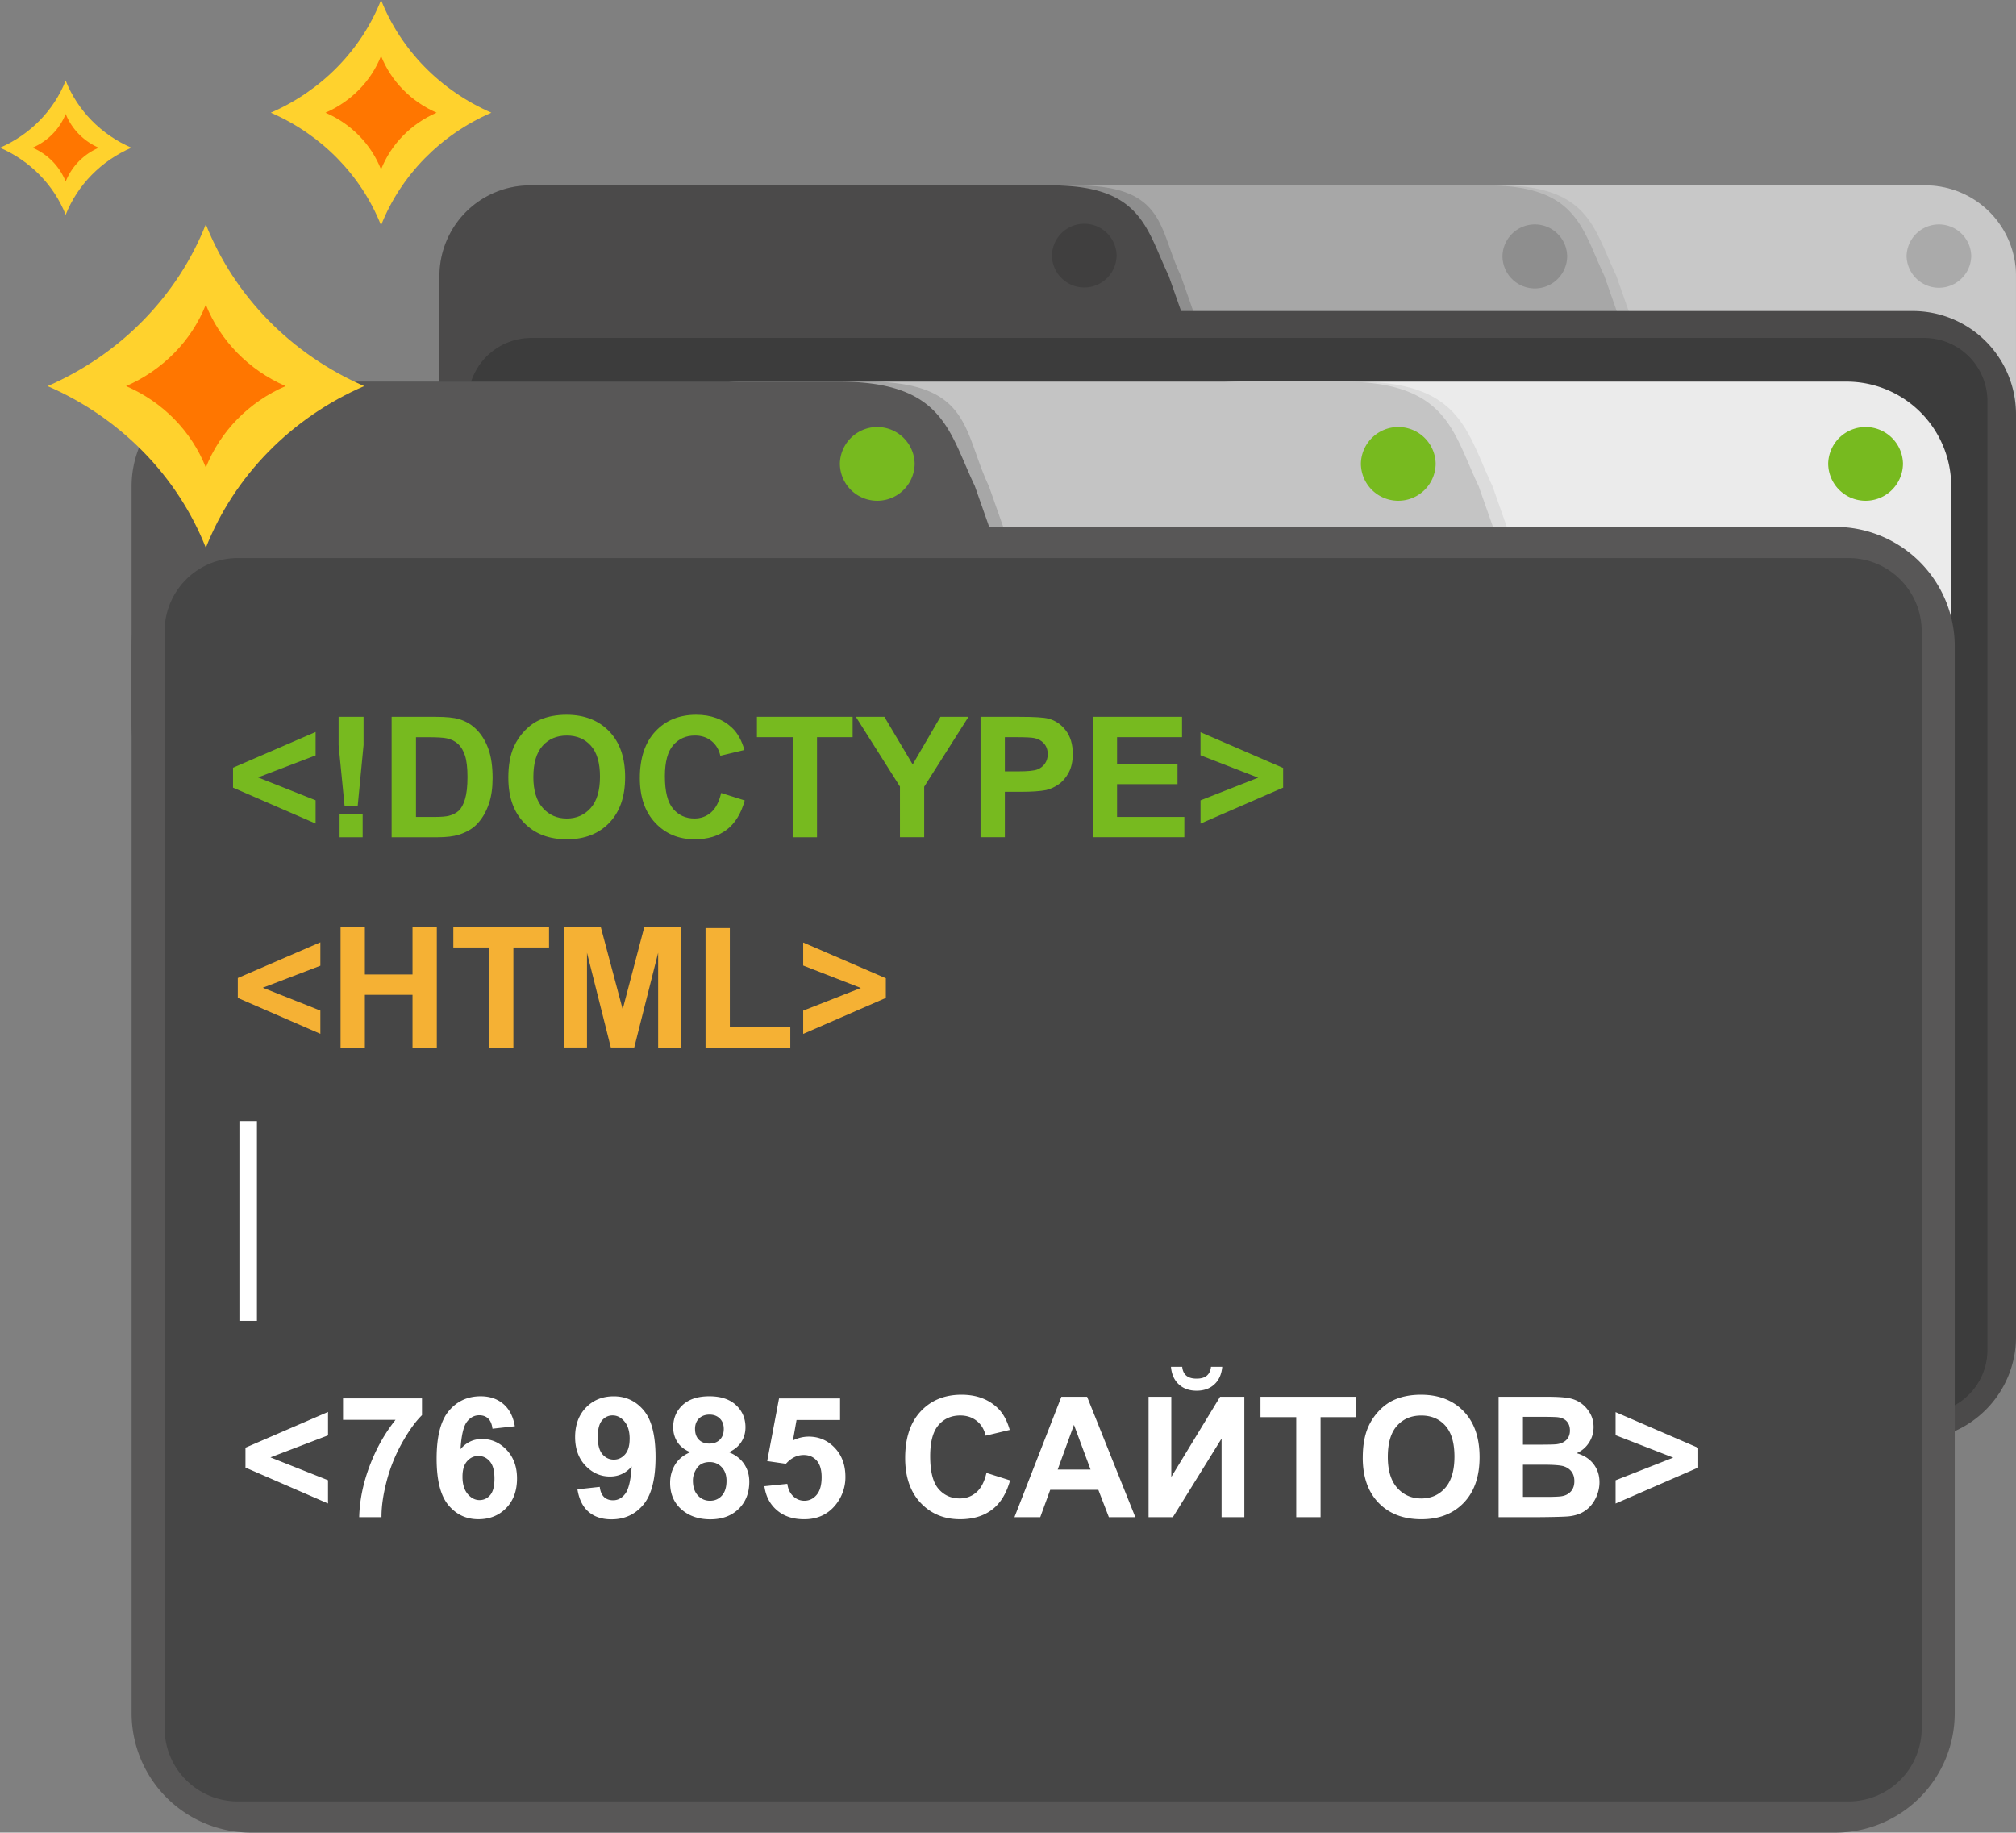 <svg xmlns="http://www.w3.org/2000/svg" width="143.807" height="130.721" viewBox="0 0 143.807 130.721"><rect x="0" y="0" width="143.807" height="130.721" fill="#808080" stroke="none"/><path fill="#EBEBEB" d="M91.783 19.683c1.616-3.392 1.933-6.46 8.4-6.46h37.16a6.462 6.462 0 0 1 6.463 6.46v14.7a6.463 6.463 0 0 1-6.462 6.463h-37.16c-3.57 0-13.57-2.894-13.57-6.462l5.17-14.7z"/><path opacity=".1" fill="#585757" d="M115.3 19.683c-1.616-3.392-1.933-6.46-8.4-6.46H69.74a6.462 6.462 0 0 0-6.463 6.46v14.7a6.462 6.462 0 0 0 6.462 6.463h37.16c3.57 0 13.57-2.894 13.57-6.462l-5.17-14.7z"/><path fill="#C4C4C4" d="M114.445 19.683c-1.615-3.392-1.932-6.46-8.4-6.46h-37.16a6.46 6.46 0 0 0-6.462 6.46v14.7a6.462 6.462 0 0 0 6.46 6.463h37.162c3.57 0 13.57-2.894 13.57-6.462l-5.17-14.7z"/><path opacity=".15" d="M84.236 19.683c-1.616-3.392-1.068-6.46-7.536-6.46H39.54a6.462 6.462 0 0 0-6.462 6.46v14.7a6.462 6.462 0 0 0 6.462 6.463H76.7c3.57 0 12.705-2.894 12.705-6.462l-5.17-14.7z"/><path fill="#585757" d="M143.807 95.356c0 4.068-3.3 7.365-7.367 7.365H38.715a7.366 7.366 0 0 1-7.367-7.364V29.55a7.366 7.366 0 0 1 7.367-7.365h97.725a7.367 7.367 0 0 1 7.367 7.365v65.806z"/><path fill="#585757" d="M83.37 19.683c-1.614-3.392-1.93-6.46-8.4-6.46H37.81a6.462 6.462 0 0 0-6.462 6.46v14.7a6.463 6.463 0 0 0 6.462 6.463h37.16c3.57 0 13.57-2.894 13.57-6.462l-5.17-14.7z"/><path fill="#464646" d="M33.385 96.286a4.515 4.515 0 0 0 4.517 4.514h99.352a4.515 4.515 0 0 0 4.516-4.514V28.62a4.516 4.516 0 0 0-4.516-4.514H37.902a4.516 4.516 0 0 0-4.517 4.515v67.666z"/><path opacity=".15" d="M79.65 18.266a2.307 2.307 0 0 1-4.612 0 2.306 2.306 0 0 1 4.612 0zM111.79 18.266a2.307 2.307 0 0 1-2.306 2.307 2.308 2.308 0 0 1-2.307-2.307 2.307 2.307 0 0 1 4.613 0zM140.615 18.266a2.307 2.307 0 0 1-4.613 0 2.307 2.307 0 0 1 4.613 0z"/><path opacity=".15" d="M137.345 13.222H37.81a6.462 6.462 0 0 0-6.462 6.46v75.674a7.366 7.366 0 0 0 7.367 7.365h97.725a7.366 7.366 0 0 0 7.367-7.364V19.683c0-3.57-2.894-6.46-6.462-6.46z"/><path fill="#EBEBEB" d="M79.025 34.692c1.87-3.922 2.234-7.472 9.715-7.472h42.973a7.473 7.473 0 0 1 7.473 7.472v17a7.474 7.474 0 0 1-7.473 7.474H88.74c-4.127 0-15.693-3.347-15.693-7.473l5.978-17z"/><path opacity=".1" fill="#585757" d="M106.47 34.692c-1.87-3.922-2.234-7.472-9.715-7.472H53.782a7.473 7.473 0 0 0-7.473 7.472v17a7.474 7.474 0 0 0 7.472 7.474h42.973c4.127 0 15.693-3.347 15.693-7.473l-5.978-17z"/><path fill="#C4C4C4" d="M105.482 34.692c-1.868-3.922-2.235-7.472-9.715-7.472H52.794a7.473 7.473 0 0 0-7.473 7.472v17a7.474 7.474 0 0 0 7.474 7.474h42.973c4.128 0 15.692-3.347 15.692-7.473l-5.978-17z"/><path opacity=".15" d="M70.547 34.692c-1.87-3.922-1.234-7.472-8.715-7.472H18.86a7.473 7.473 0 0 0-7.474 7.472v17a7.474 7.474 0 0 0 7.473 7.474H61.83c4.127 0 14.693-3.347 14.693-7.473l-5.978-17z"/><path fill="#585757" d="M139.436 122.202a8.52 8.52 0 0 1-8.52 8.52H17.907a8.52 8.52 0 0 1-8.52-8.52V46.104a8.52 8.52 0 0 1 8.52-8.518h113.01a8.518 8.518 0 0 1 8.52 8.518v76.098z"/><path fill="#585757" d="M69.547 34.692c-1.87-3.922-2.234-7.472-9.715-7.472H16.86a7.473 7.473 0 0 0-7.474 7.472v17a7.474 7.474 0 0 0 7.473 7.474H59.83c4.127 0 15.693-3.347 15.693-7.473l-5.978-17z"/><path fill="#464646" d="M11.742 123.278a5.22 5.22 0 0 0 5.223 5.22h114.893a5.22 5.22 0 0 0 5.222-5.22v-78.25a5.222 5.222 0 0 0-5.222-5.22H16.965a5.223 5.223 0 0 0-5.223 5.22v78.25z"/><path fill="#77BA1F" d="M65.245 33.054a2.667 2.667 0 0 1-5.334 0 2.668 2.668 0 0 1 5.334 0zM102.41 33.054a2.667 2.667 0 0 1-5.334 0 2.668 2.668 0 0 1 5.334 0zM135.745 33.054a2.667 2.667 0 0 1-5.334 0 2.668 2.668 0 0 1 5.334 0z"/><g fill="#77BA1F"><path d="M22.513 58.743l-5.89-2.56v-1.42l5.89-2.548v1.67l-4.107 1.57 4.107 1.63v1.658zM24.582 57.507l-.428-4.36v-2.015h1.78v2.016l-.42 4.36h-.932zm-.358 2.215v-1.646h1.646v1.646h-1.646zM27.94 51.132h3.17c.714 0 1.26.055 1.634.164.504.148.936.412 1.295.79s.632.844.82 1.393.28 1.225.28 2.03c0 .706-.088 1.315-.264 1.827-.215.625-.52 1.13-.92 1.518-.3.293-.707.52-1.22.686-.382.122-.894.183-1.534.183h-3.264v-8.59zm1.733 1.453v5.69h1.295c.484 0 .834-.028 1.05-.083.28-.07.514-.19.7-.357s.336-.444.453-.83.177-.908.177-1.572-.06-1.174-.176-1.53-.28-.632-.49-.83-.48-.335-.804-.405c-.242-.055-.717-.082-1.424-.082h-.78zM36.26 55.48c0-.876.13-1.61.392-2.204.195-.438.462-.83.8-1.178s.708-.605 1.11-.773c.535-.227 1.152-.34 1.852-.34 1.266 0 2.278.393 3.038 1.178s1.14 1.877 1.14 3.275c0 1.387-.377 2.472-1.13 3.255s-1.763 1.175-3.024 1.175c-1.278 0-2.293-.39-3.047-1.17s-1.13-1.85-1.13-3.22zm1.786-.06c0 .974.225 1.71.674 2.213s1.02.753 1.71.753 1.26-.25 1.703-.747.665-1.246.665-2.242c0-.984-.216-1.72-.647-2.203s-1.004-.727-1.72-.727-1.29.245-1.728.735-.656 1.23-.656 2.218zM51.44 56.563l1.683.533c-.258.938-.687 1.634-1.286 2.09s-1.36.682-2.282.682c-1.14 0-2.078-.39-2.812-1.17s-1.102-1.844-1.102-3.195c0-1.43.37-2.54 1.108-3.33s1.71-1.188 2.912-1.188c1.05 0 1.904.31 2.56.932.392.367.685.895.88 1.582l-1.717.41c-.102-.446-.313-.798-.636-1.056s-.714-.387-1.175-.387c-.637 0-1.153.23-1.55.686s-.595 1.197-.595 2.22c0 1.087.195 1.86.586 2.32s.898.692 1.523.692c.46 0 .857-.146 1.19-.44s.57-.753.715-1.382zM56.544 59.722v-7.137h-2.55v-1.453h6.827v1.453H58.28v7.137h-1.734zM64.197 59.722v-3.615l-3.146-4.975h2.034l2.02 3.398 1.98-3.398h2l-3.16 4.986v3.604h-1.727zM69.945 59.722v-8.59h2.783c1.055 0 1.742.043 2.062.13.492.128.904.408 1.236.84s.498.99.498 1.673c0 .527-.096.97-.287 1.33s-.435.642-.73.847-.594.34-.898.407c-.415.08-1.015.122-1.8.122h-1.13v3.24h-1.735zm1.734-7.137v2.438h.948c.684 0 1.14-.045 1.37-.135s.412-.23.543-.422.197-.414.197-.668c0-.312-.092-.57-.275-.773s-.416-.33-.697-.38c-.207-.04-.623-.06-1.248-.06h-.838zM77.95 59.722v-8.59h6.368v1.453h-4.635v1.904h4.312v1.446h-4.312v2.338h4.8v1.447h-6.534zM85.636 58.75v-1.66l4.113-1.616-4.114-1.6v-1.646l5.895 2.55v1.405l-5.894 2.566z"/></g><g fill="#F5B134"><path d="M22.853 73.743l-5.89-2.56v-1.42l5.89-2.547v1.67l-4.107 1.57 4.107 1.63v1.657zM24.294 74.72v-8.588h1.734v3.38h3.398v-3.38h1.734v8.59h-1.734v-3.757h-3.398v3.756h-1.734zM34.888 74.72v-7.135h-2.55v-1.453h6.827v1.453h-2.543v7.136h-1.734zM40.26 74.72v-8.588h2.597l1.56 5.86 1.54-5.86h2.602v8.59h-1.612V67.96l-1.705 6.76h-1.67l-1.7-6.76v6.76h-1.612zM50.327 74.72v-8.518h1.734v7.072h4.313v1.447h-6.046zM57.294 73.75v-1.66l4.113-1.617-4.113-1.6V67.23l5.895 2.548v1.406l-5.896 2.567z"/></g><g fill="#FFF"><path d="M23.4 107.245l-5.89-2.56v-1.42l5.89-2.548v1.67l-4.108 1.57 4.107 1.63v1.658zM24.47 101.28v-1.53h5.632v1.195c-.465.457-.938 1.113-1.418 1.97s-.847 1.765-1.1 2.728-.375 1.822-.37 2.58h-1.59c.028-1.188.273-2.398.736-3.633s1.08-2.338 1.854-3.31H24.47zM36.724 101.737l-1.594.176c-.04-.328-.14-.57-.305-.727s-.377-.234-.64-.234c-.347 0-.64.156-.88.47s-.393.962-.455 1.95c.41-.484.92-.727 1.53-.727.687 0 1.275.262 1.766.785s.735 1.2.735 2.027c0 .88-.257 1.584-.772 2.115s-1.178.797-1.986.797c-.867 0-1.58-.337-2.14-1.01s-.837-1.78-.837-3.315c0-1.574.29-2.71.873-3.404s1.338-1.042 2.268-1.042c.652 0 1.192.184 1.62.55s.7.894.818 1.59zm-3.733 3.592c0 .534.124.948.37 1.24s.527.435.844.435c.305 0 .56-.12.762-.357s.305-.63.305-1.172c0-.56-.108-.967-.327-1.227s-.492-.392-.82-.392c-.316 0-.584.125-.803.373s-.33.614-.33 1.1zM41.188 106.237l1.594-.176c.04.325.14.565.305.722s.38.234.65.234c.34 0 .63-.156.867-.47s.39-.96.457-1.944c-.413.48-.93.72-1.552.72-.676 0-1.26-.26-1.75-.78s-.734-1.2-.734-2.037c0-.87.26-1.572.776-2.105s1.177-.8 1.978-.8c.87 0 1.586.337 2.145 1.01s.838 1.782.838 3.325c0 1.57-.29 2.703-.872 3.398s-1.34 1.043-2.273 1.043c-.672 0-1.215-.178-1.63-.535s-.68-.892-.797-1.603zm3.727-3.598c0-.532-.122-.944-.366-1.237s-.527-.44-.848-.44c-.305 0-.558.122-.76.362s-.3.633-.3 1.18c0 .555.108.963.327 1.223s.49.39.82.39c.315 0 .582-.126.8-.376s.325-.618.325-1.103zM49.24 103.588c-.427-.18-.736-.426-.93-.74s-.29-.66-.29-1.035c0-.64.224-1.17.67-1.588.448-.418 1.084-.627 1.908-.627.816 0 1.45.21 1.9.627s.678.947.678 1.588c0 .398-.104.754-.31 1.064s-.5.547-.874.71c.477.192.84.472 1.087.84s.37.79.37 1.27c0 .793-.252 1.438-.758 1.934s-1.18.745-2.02.745c-.78 0-1.43-.205-1.95-.615-.613-.484-.92-1.148-.92-1.992 0-.465.115-.89.346-1.28s.595-.69 1.09-.9zm.187 2.022c0 .453.116.807.35 1.06s.52.382.87.382c.34 0 .62-.12.843-.365s.334-.598.334-1.06c0-.4-.113-.724-.34-.968s-.514-.368-.86-.368c-.403 0-.703.14-.9.416s-.297.578-.297.902zm.152-3.68c0 .328.092.584.277.768s.433.275.74.275c.313 0 .563-.092.75-.277s.282-.443.282-.77c0-.31-.094-.556-.28-.74s-.43-.28-.734-.28c-.316 0-.568.094-.756.28s-.28.436-.28.744zM54.524 106.014l1.64-.17c.048.37.187.666.417.883s.497.324.798.324c.343 0 .635-.138.873-.417s.358-.7.358-1.264c0-.528-.118-.923-.354-1.187s-.544-.396-.923-.396c-.472 0-.895.21-1.27.627l-1.336-.193.844-4.47h4.354v1.54h-3.105l-.258 1.46a2.483 2.483 0 0 1 1.124-.275c.73 0 1.35.266 1.857.797s.763 1.22.763 2.068a3.11 3.11 0 0 1-.615 1.893c-.56.758-1.334 1.137-2.326 1.137-.793 0-1.44-.213-1.94-.64s-.8-.997-.898-1.716zM70.368 105.065l1.682.533c-.258.938-.687 1.635-1.287 2.09-.6.455-1.36.682-2.282.682-1.14 0-2.077-.39-2.81-1.168s-1.103-1.846-1.103-3.197c0-1.43.37-2.54 1.107-3.33s1.71-1.188 2.912-1.188c1.05 0 1.904.31 2.56.932.392.366.685.894.88 1.58l-1.717.41c-.103-.444-.314-.796-.637-1.054s-.714-.387-1.175-.387c-.637 0-1.153.228-1.55.685s-.595 1.197-.595 2.22c0 1.087.195 1.86.586 2.32s.897.692 1.522.692c.46 0 .857-.146 1.19-.44s.572-.753.716-1.382zM80.985 108.223h-1.887l-.75-1.95h-3.434l-.71 1.95h-1.84l3.347-8.59h1.835l3.44 8.59zm-3.193-3.398l-1.184-3.188-1.16 3.188h2.344zM81.93 99.633h1.622v5.72l3.48-5.72h1.73v8.59h-1.624v-5.607l-3.475 5.607H81.93v-8.59zm4.452-2.138h.803c-.047.53-.233.95-.56 1.252s-.75.453-1.27.453-.94-.15-1.268-.453-.513-.72-.56-1.252h.803c.027.277.125.488.293.63s.412.214.732.214.564-.07.732-.214.267-.354.295-.63zM92.464 108.223v-7.137h-2.55v-1.453h6.827v1.453H94.2v7.137h-1.734zM97.21 103.98c0-.874.13-1.608.393-2.202.195-.438.462-.83.8-1.178s.708-.605 1.11-.773c.535-.227 1.152-.34 1.852-.34 1.266 0 2.278.393 3.038 1.178s1.14 1.877 1.14 3.275c0 1.387-.377 2.473-1.13 3.256s-1.763 1.174-3.024 1.174c-1.278 0-2.294-.39-3.048-1.168s-1.132-1.854-1.132-3.22zm1.787-.058c0 .973.224 1.71.674 2.213.45.502 1.02.752 1.712.752s1.26-.248 1.702-.746.665-1.245.665-2.24c0-.985-.217-1.72-.648-2.204s-1.005-.727-1.72-.727c-.715 0-1.29.245-1.73.735s-.655 1.23-.655 2.217zM106.9 99.633h3.435c.68 0 1.187.03 1.52.086s.634.173.897.353.483.42.66.72.263.632.263 1.003c0 .402-.108.77-.325 1.107s-.51.588-.882.756c.523.15.926.41 1.207.778s.42.8.42 1.295c0 .39-.09.77-.27 1.14s-.43.665-.745.886-.702.354-1.163.405c-.29.03-.986.05-2.092.06H106.9v-8.592zm1.736 1.43v1.986h1.137c.676 0 1.096-.01 1.26-.03.297-.035.53-.137.7-.307s.255-.395.255-.672c0-.265-.073-.48-.22-.645s-.364-.268-.653-.303c-.172-.02-.666-.03-1.482-.03h-.997zm0 3.416v2.296h1.605c.626 0 1.022-.018 1.19-.053.258-.047.468-.16.63-.342s.243-.425.243-.73c0-.257-.062-.476-.188-.655s-.306-.31-.542-.393-.75-.123-1.538-.123h-1.4zM115.245 107.25v-1.658l4.113-1.617-4.113-1.6v-1.646l5.895 2.548v1.406l-5.895 2.566z"/></g><path fill="#FFF" d="M17.078 79.97h1.25v14.25h-1.25z"/><g><path fill="#FFD22D" d="M14.682 16c-2.027 5.135-6.115 9.287-11.29 11.54 5.175 2.245 9.263 6.4 11.29 11.532 2.03-5.133 6.117-9.287 11.296-11.533-5.18-2.253-9.266-6.405-11.296-11.54z"/><path fill="#FF7600" d="M14.682 21.73c-1.018 2.58-3.076 4.67-5.69 5.81 2.614 1.127 4.673 3.223 5.69 5.81 1.023-2.587 3.08-4.683 5.688-5.81-2.608-1.14-4.665-3.23-5.688-5.81z"/></g><g><path fill="#FFD22D" d="M27.183 0c-1.412 3.577-4.26 6.47-7.864 8.038 3.603 1.564 6.45 4.46 7.863 8.034 1.415-3.575 4.26-6.47 7.87-8.034-3.61-1.568-6.456-4.46-7.87-8.038z"/><path fill="#FF7600" d="M27.183 3.99c-.71 1.8-2.143 3.255-3.964 4.048 1.82.785 3.254 2.245 3.963 4.048.713-1.803 2.146-3.263 3.962-4.048-1.817-.793-3.25-2.25-3.962-4.048z"/></g><g><path fill="#FFD22D" d="M4.684 5.75C3.844 7.88 2.146 9.604 0 10.537c2.146.932 3.843 2.656 4.684 4.785.842-2.13 2.538-3.854 4.687-4.785C7.22 9.604 5.527 7.88 4.685 5.75z"/><path fill="#FF7600" d="M4.684 8.127c-.422 1.07-1.276 1.938-2.36 2.41a4.403 4.403 0 0 1 2.36 2.41 4.414 4.414 0 0 1 2.36-2.41 4.435 4.435 0 0 1-2.36-2.41z"/></g></svg>